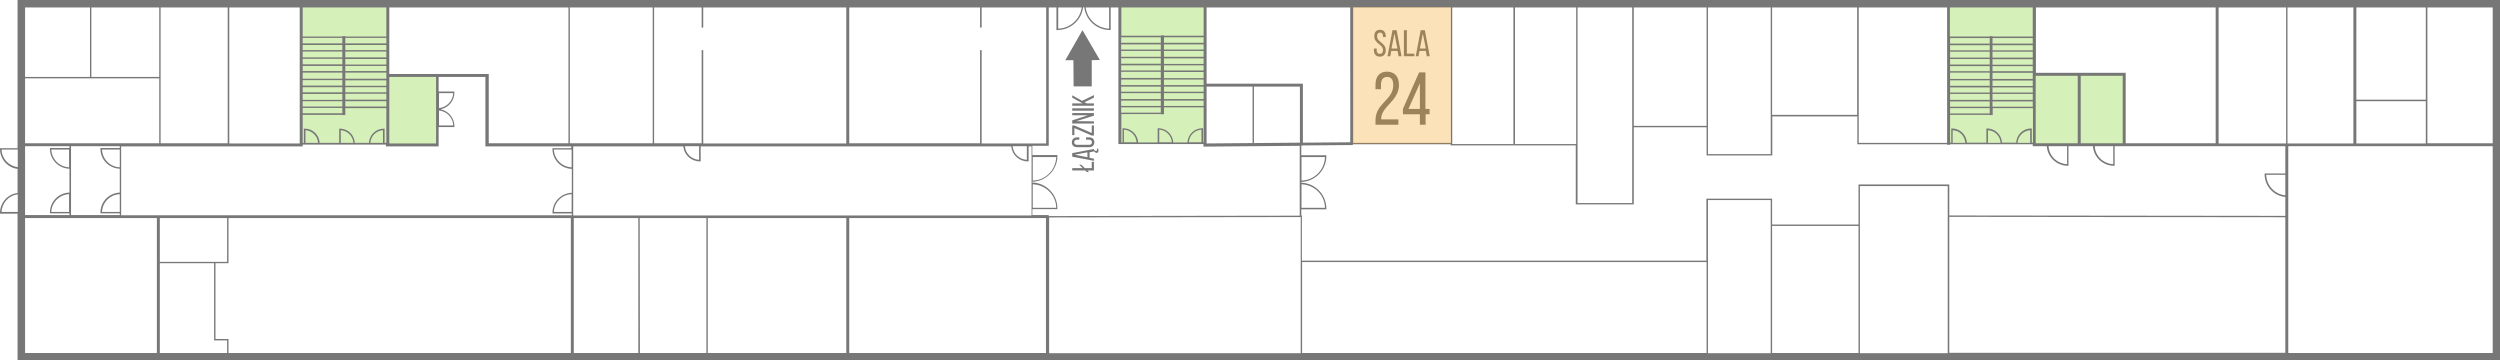 <?xml version="1.0" encoding="utf-8"?>
<!-- Generator: Adobe Illustrator 20.0.0, SVG Export Plug-In . SVG Version: 6.00 Build 0)  -->
<svg version="1.1" id="Warstwa_1" xmlns="http://www.w3.org/2000/svg" xmlns:xlink="http://www.w3.org/1999/xlink" x="0px" y="0px"
	 viewBox="0 0 1267 182.7" style="enable-background:new 0 0 1267 182.7;" xml:space="preserve">
<style type="text/css">.wireColor{fill: #777777;}.nofloorColor{fill: #F2F2F2;}.arrowColor{fill: #EA5906;}.eventColor{opacity: 0.3; fill: #F59E16; transition: 1s fill;}.wcColor{opacity: 0.3; fill: #3693B2;}.stairsColor{opacity: 0.3; fill: #73cc15;}.transparentObject{fill: 0;}.riverColor{fill: #B9DDEF;}.mapElements{fill: #E2E2E2;}.tramColor{fill: #73CC15;}.mapArrows{fill: #BFBFBF;}.buildingFill{fill: #E5E5E5;}.eventColor.active{opacity: 0.3; fill: red; -webkit-animation: alertOpacity 2s infinite alternate; animation: alertOpacity 2s infinite alternate;}@-webkit-keyframes alertOpacity{0%{opacity: 0.3;}50%{opacity: 0.5;}100%{opacity: 0.3;}}@keyframes alertOpacity{0%{opacity: 0.3;}50%{opacity: 0.5;}100%{opacity: 0.3;}}#guideSpot .eventColor.active{fill: red; opacity: 1; r: 10; transform-origin: 150px 150px; -webkit-transform-origin: 50% 50%; -webkit-animation: alertScale 2s infinite alternate; animation: alertScale 2s infinite alternate;}@-webkit-keyframes alertScale{0%{-webkit-transform: scale(1, 1);}50%{-webkit-transform: scale(2, 2);}100%{-webkit-transform: scale(1, 1);}}@keyframes alertScale{0%{transform: scale(1, 1);}50%{transform: scale(2, 2);}100%{transform: scale(1, 1);}}</style>
<g id="description">
	<g>
		<path class="wireColor" d="M702.3,18.4v0.4h-1.4v-0.4c0-1.2-0.5-1.9-1.5-1.9s-1.5,0.7-1.5,1.9c0,3,4.4,3.3,4.4,7c0,2-1,3.3-3,3.3
			s-3-1.3-3-3.3v-0.8h1.4v0.8c0,1.2,0.5,1.9,1.6,1.9s1.6-0.7,1.6-1.9c0-3-4.4-3.2-4.4-7c0-2,0.9-3.3,2.9-3.3
			C701.3,15.1,702.3,16.4,702.3,18.4z"/>
		<path class="wireColor" d="M705.1,25.8l-0.5,2.7h-1.4l2.5-13.2h2.1l2.5,13.2h-1.5l-0.5-2.7H705.1z M705.2,24.6h3l-1.5-7.6L705.2,24.6z"
			/>
		<path class="wireColor" d="M711.5,28.5V15.3h1.5v11.9h3.8v1.3H711.5z"/>
		<path class="wireColor" d="M719.4,25.8l-0.5,2.7h-1.4l2.5-13.2h2.1l2.5,13.2h-1.5l-0.5-2.7H719.4z M719.6,24.6h3l-1.5-7.6L719.6,24.6z"
			/>
		<path class="wireColor" d="M709,43.1c0,8-9,10.9-9,17v0.4h8.7v2.7h-11.6v-2.3c0-8.6,9-10.2,9-17.7c0-2.7-0.9-4.2-3.1-4.2
			c-2.2,0-3.1,1.6-3.1,3.9v2.3h-2.8V43c0-4.1,1.9-6.7,5.9-6.7C707.1,36.4,709,39.1,709,43.1z"/>
		<path class="wireColor" d="M722.5,57.9v5.3h-2.9v-5.3H711v-2.7l8.2-18.5h3.2v18.5h2.1v2.7H722.5z M713.8,55.2h5.8v-13L713.8,55.2z"/>
	</g>
	<g>
		<path class="wireColor" d="M549.8,85.2h3.5V82h1.1v4.4h-3.3l0.8,0.8h-1.1l-0.8-0.8h-6.6v-1.2h5.3l-1.8-1.7h1.1L549.8,85.2z"/>
		<path class="wireColor" d="M554.4,75.9c0.3,0.4,0.8,0.6,1.1,0.6s0.5-0.3,0.5-0.6c0-0.3-0.1-0.5-0.1-0.6h0.6c0.1,0.3,0.2,0.6,0.2,1
			c0,0.7-0.3,1.2-0.9,1.2c-0.4,0-0.9-0.3-1.3-0.8l-2.3,0.5V80l2.2,0.4v1.1l-11-2.1v-1.8l11-2.1V75.9z M551.1,79.7v-2.5l-6.4,1.2
			L551.1,79.7z"/>
		<path class="wireColor" d="M546,69.6h1v1.2h-1c-1,0-1.6,0.4-1.6,1.3s0.6,1.3,1.6,1.3h5.8c1,0,1.6-0.4,1.6-1.3s-0.6-1.3-1.6-1.3h-1.4
			v-1.2h1.4c1.7,0,2.8,0.8,2.8,2.5s-1.1,2.5-2.8,2.5H546c-1.7,0-2.8-0.8-2.8-2.5C543.3,70.4,544.4,69.6,546,69.6z"/>
		<path class="wireColor" d="M554.4,63.7v5h-1.1l-8.8-3.8v3.6h-1.1v-4.9h1.1l8.8,3.8v-3.8h1.1V63.7z"/>
		<path class="wireColor" d="M554.4,61.5v1.1h-11V61l8-2.6h-8v-1.1h11v1.3l-8.9,2.8L554.4,61.5L554.4,61.5z"/>
		<path class="wireColor" d="M543.4,54.9h11v1.2h-11V54.9z"/>
		<path class="wireColor" d="M549.6,51.8l1.1,0.6h3.7v1.2h-11v-1.2h5.3l-5.3-2.9v-1.2l5,2.8l6-2.9v1.3L549.6,51.8z"/>
	</g>
	<g id="arrowBM">
		<polygon class="wireColor" points="548.6,15.3 539.9,30.5 544,30.5 544.1,43.8 553.3,43.8 553.3,30.5 557.4,30.4 		"/>
	</g>
</g>
<g id="hotSpot">
	<rect x="152.6" y="3.1" class="stairsColor" width="43.9" height="69.8"/>
	<rect x="567.1" y="3.1" class="stairsColor" width="43.9" height="69.8"/>
	<rect x="987.1" y="3.1" class="stairsColor" width="43.9" height="69.8"/>
	<rect x="1031" y="37.6" class="stairsColor" width="45.5" height="35.8"/>
	<rect x="196.5" y="38.2" class="stairsColor" width="25.2" height="35.2"/>
</g>
<g id="wire">
	<path class="wireColor" d="M8.9,0v75.1H0v0.4c0,5.2,3.9,9.5,8.9,10.1v12.2c-5,0.6-8.9,4.9-8.9,10.1v0.4h8.9v74.6H1267V0H8.9z
		 M1263.3,72.6h-33.1V3.8h33.1V72.6z M12.7,74.1h22.5V75h-9.9v0.4c0,5.5,4.4,10,9.9,10.1v12.1c-5.5,0.1-9.9,4.6-9.9,10.1v0.4h9.9
		v0.9H12.7V74.1z M356.4,14V3.8h72.5v68.9h-72.5V25.4h-0.8v47.2h-24.1V3.8h24.1V14H356.4z M497.5,14V3.8h32.7v68.9h-32.7V25.4h-0.8
		v47.2h-66.3V3.8h66.3V14H497.5z M548.2,3.8c-0.8,5.9-5.8,10.6-11.9,10.7V3.8H548.2z M535.9,15.2c6.7,0,12.2-5,13-11.5h0.6
		c0.8,6.5,6.3,11.5,13,11.5h0.4V3.8h3.9V73h1.5l0,0h0.6h7.9h9.9h7.9h7.1h7.9h0.3v1.3l48.8-0.4V74l0,0v4.9v13.5v0.3v13.5v3.1
		l-127.2,0.2V109h-8.3v-3h12.7v-0.4c0-7.1-5.7-12.9-12.7-13.1v-0.4c7-0.2,12.7-6,12.7-13.1v-0.4h-12.7v-4.7h8.3V3.8h3.9v11.5h0.5
		L535.9,15.2L535.9,15.2z M562.1,3.8v10.7C556,14.3,551,9.7,550.2,3.8H562.1z M767.8,72.9V3.8h31V73H736V3.8h31V73L767.8,72.9
		L767.8,72.9z M941.9,93.5v20.3h-43.8v-13.1h-33.3v31.4h-205v-22.9h-0.3v-3.1h12.7v-0.4c0-7.1-5.7-12.9-12.7-13.1v-0.4
		c7-0.2,12.7-6,12.7-13.1v-0.4h-12.7v-4.9h0.7v-0.1l25.3-0.2v-0.2h0.2v-0.2h49.5v0.6h63.4v29.9H828V64.5h36.9v14.3h33.3V59h43.1
		v14.1h45.5v0.3h1.5v-0.3h0.6h7.9h9.9h7.9h7.1h7.9h0.6v1h7.1c0.4,5.5,5,9.9,10.6,9.9h0.4v-9.9h12.4c0.4,5.5,5,9.9,10.6,9.9h0.4v-9.9
		h86.5v13.8h-10.5v0.4c0,6,4.6,11,10.5,11.5v9.6l-170.3-0.2V93.5H941.9z M659.6,79.6h11.9c-0.2,6.5-5.4,11.8-11.9,11.9V79.6z
		 M659.6,93.4c6.5,0.2,11.8,5.4,11.9,11.9h-11.9V93.4z M610,72.1h-0.3V65h-0.4c-4,0-7.3,3.2-7.5,7.2h-7.2c-0.2-4-3.5-7.2-7.5-7.2
		h-0.4v7.2h-9.9c-0.2-4-3.5-7.2-7.5-7.2h-0.4v7.2h-0.6V57.8h20.1v0.1h1.5v-3.5H610V72.1z M608.9,72.1h-6.4c0.2-3.5,3-6.2,6.4-6.4
		V72.1z M593.9,72.1h-6.4v-6.4C590.9,65.9,593.7,68.7,593.9,72.1z M576,72.1h-6.4v-6.4C573.1,65.9,575.8,68.7,576,72.1z M568.2,18.9
		h20.1v2.8h-20.1V18.9z M610,39.6h-20.1v-3.1H610V39.6z M610,35.7h-20.1v-2.6H610V35.7z M610,32.4h-20.1v-2.8H610V32.4z M610,28.8
		h-20.1v-3H610V28.8z M610,25.1h-20.1v-2.6H610V25.1z M589.9,40.3H610v2.8h-20.1V40.3z M610,21.7h-20.1v-2.8H610V21.7z M568.2,22.5
		h20.1v2.6h-20.1V22.5z M568.2,25.8h20.1v3h-20.1V25.8z M568.2,29.5h20.1v2.8h-20.1V29.5z M568.2,33.1h20.1v2.6h-20.1V33.1z
		 M568.2,36.4h20.1v3.1h-20.1V36.4z M568.2,40.3h20.1v2.8h-20.1V40.3z M568.2,43.9h20.1v2.6h-20.1V43.9z M568.2,47.2h20.1v3h-20.1
		V47.2z M568.2,51h20.1v2.7h-20.1V51z M568.2,54.4h20.1v2.7h-20.1V54.4z M610,53.7h-20.1V51H610V53.7z M610,50.2h-20.1v-3H610V50.2z
		 M610,46.5h-20.1v-2.6H610V46.5z M611.5,43.9h23.3v28.6l-23.3,0.2V43.9z M635.5,43.9h23.3v28.4l-23.3,0.2V43.9z M988.3,19.3h20.1
		v2.8h-20.1V19.3z M1030.2,54.1h-20.4v-2.7h20.4V54.1z M1030.2,50.6h-20.4v-3h20.4V50.6z M1030.2,46.9h-20.4v-2.6h20.4V46.9z
		 M1030.2,43.6h-20.4v-2.8h20.4V43.6z M1030.2,40h-20.4v-3.1h20.4V40z M1030.2,36.1h-20.4v-2.6h20.4V36.1z M1030.2,32.8h-20.4V30
		h20.4V32.8z M1030.2,29.2h-20.4v-3h20.4V29.2z M1030.2,25.5h-20.4v-2.6h20.4V25.5z M1030.2,22.1h-20.4v-2.8h20.4V22.1z M988.3,22.9
		h20.1v2.6h-20.1V22.9z M988.3,26.2h20.1v3h-20.1V26.2z M988.3,29.9h20.1v2.8h-20.1V29.9z M988.3,33.5h20.1v2.6h-20.1V33.5z
		 M988.3,36.8h20.1V40h-20.1V36.8z M988.3,40.7h20.1v2.8h-20.1V40.7z M988.3,44.3h20.1v2.6h-20.1V44.3z M988.3,47.6h20.1v3h-20.1
		V47.6z M988.3,51.4h20.1v2.7h-20.1V51.4z M988.3,54.8h20.1v2.7h-20.1V54.8z M988.3,58.2h20.1v0.1h1.5v-3.5h20.4v17.5h-0.6v-7.2
		h-0.4c-4,0-7.3,3.2-7.5,7.2h-7.2c-0.2-4-3.5-7.2-7.5-7.2h-0.4v7.2h-9.9c-0.2-4-3.5-7.2-7.5-7.2h-0.4v7.2h-0.6L988.3,58.2
		L988.3,58.2z M1028.9,72.4h-6.4c0.2-3.5,3-6.2,6.4-6.4V72.4z M1013.9,72.4h-6.4V66C1010.9,66.1,1013.7,68.9,1013.9,72.4z M996,72.4
		h-6.4V66C993.1,66.1,995.8,68.9,996,72.4z M1075.8,72.6h-21.3V38.4h21.3V72.6z M1071,74.1v9.1c-5-0.2-9.1-4.1-9.4-9.1H1071z
		 M1053,72.6h-21.3V38.4h21.3V72.6z M1047.6,74.1v9.1c-5-0.2-9.1-4.1-9.4-9.1H1047.6z M1158.2,99c-5.3-0.5-9.5-4.9-9.7-10.4h9.7V99z
		 M1124.4,72.6V3.8h34.2v68.9h-34.2V72.6z M1122.9,72.6h-45.6V36.9h-45.5V3.8h91.1V72.6z M1030.2,18.5h-20.4v-0.2h-1.5v0.2h-20.1
		V3.8h42V18.5z M986.8,72.4H942V3.8h44.8V72.4z M941.2,58.2h-43.1V3.8h43.1V58.2z M897.4,58.2v0.4v19.5h-31.8V3.8h31.8V58.2z
		 M864.9,63.8H828v-60h36.9V63.8z M827.2,64.1v0.4v38.4h-27.7V3.8h27.7V64.1z M735.3,72.4h-49.5V3.8h49.5V72.4z M684.3,72.1l-24,0.2
		V42.4h-48.8V3.8h72.8V72.1z M610,18.1h-20.1v-0.2h-1.5v0.2h-20.1V3.8H610V18.1z M290.5,109v-0.9V97.6v-12V75.1v-0.9h55.8
		c0.4,4.3,4,7.6,8.4,7.6h0.4v-7.6h157.4c0.4,4.3,4,7.6,8.4,7.6h0.4v-7.6h1.5v4.7v13.5v0.3v13.5v3H290.5V109z M289.7,107.4h-9
		c0.2-4.9,4.1-8.8,9-9V107.4z M289.7,84.8c-4.9-0.2-8.8-4.1-9-9h9V84.8z M354.3,74.1V81c-3.8-0.2-6.9-3.1-7.2-6.9H354.3z
		 M520.4,74.1V81c-3.8-0.2-6.9-3.1-7.2-6.9H520.4z M523.4,79.6h11.9c-0.2,6.5-5.4,11.8-11.9,11.9V79.6z M523.4,93.4
		c6.5,0.2,11.8,5.4,11.9,11.9h-11.9V93.4z M330.8,72.6h-42V3.8h42V72.6z M288.1,72.6h-40.4V37.5h-50.4V3.8h90.8L288.1,72.6
		L288.1,72.6z M222.5,56c3.9,0.4,7.1,3.6,7.2,7.6h-7.2V56z M222.5,47.2h7.2c-0.2,4-3.3,7.2-7.2,7.6V47.2z M197.3,39H221v33.7h-23.7
		V39z M195.8,72.4h-0.9v-7.2h-0.4c-4,0-7.3,3.2-7.5,7.2h-7.2c-0.2-4-3.5-7.2-7.5-7.2h-0.4v7.2H162c-0.2-4-3.5-7.2-7.5-7.2H154v7.2
		h-0.6V58.2h20.1v0.1h1.5v-3.5h20.8V72.4z M194.1,72.4h-6.4c0.2-3.5,3-6.2,6.4-6.4V72.4z M179.1,72.4h-6.4V66
		C176.1,66.2,178.9,69,179.1,72.4z M161.2,72.4h-6.4V66C158.2,66.2,161,69,161.2,72.4z M153.4,19.2h20.1V22h-20.1V19.2z M153.4,22.8
		h20.1v2.6h-20.1V22.8z M153.4,26.1h20.1v3h-20.1V26.1z M153.4,29.8h20.1v2.8h-20.1V29.8z M153.4,33.4h20.1V36h-20.1V33.4z
		 M153.4,36.8h20.1v3.1h-20.1V36.8z M153.4,40.6h20.1v2.8h-20.1V40.6z M153.4,44.2h20.1v2.6h-20.1V44.2z M153.4,47.6h20.1v3h-20.1
		V47.6z M153.4,51.3h20.1V54h-20.1V51.3z M153.4,54.7h20.1v2.7h-20.1V54.7z M195.8,54H175v-2.7h20.8V54z M195.8,50.5H175v-3h20.8
		V50.5z M195.8,46.8H175v-2.6h20.8V46.8z M195.8,43.5H175v-2.8h20.8V43.5z M195.8,39.9H175v-3.1h20.8V39.9z M195.8,36H175v-2.6h20.8
		V36z M195.8,32.7H175v-2.8h20.8V32.7z M195.8,29.1H175v-3h20.8V29.1z M195.8,25.4H175v-2.6h20.8V25.4z M195.8,22H175v-2.8h20.8V22z
		 M195.8,18.5H175v-0.2h-1.5v0.2h-20.1V3.8h42.4L195.8,18.5L195.8,18.5z M115.4,72.6h-34V3.8h34V72.6z M116.2,3.8h35.7v68.9h-35.7
		V3.8z M80.7,39H46.3V3.8h34.4V39z M80.7,39.7v32.9h-68V39.7H80.7z M35,75.8v9c-4.9-0.2-8.8-4.1-9-9H35z M35,98.4v9h-9
		C26.2,102.5,30.2,98.6,35,98.4z M36,74.1h24.7V75h-9.8v0.4c0,5.5,4.3,9.9,9.8,10.1v12.1c-5.4,0.2-9.8,4.6-9.8,10.1v0.4h9.8v0.9H36
		V74.1z M60.7,107.4h-9c0.2-4.9,4.1-8.8,9-9V107.4z M60.7,84.8c-4.9-0.2-8.8-4.1-9-9h9V84.8z M61.4,108.1V97.6v-12V75.1v-0.9h92
		v-0.9h0.6h7.9h9.9h7.9h7.1h7.9h0.9v0.9h26.7v-9.8h8V64c0-4.2-3-7.8-7-8.6c4-0.8,7-4.3,7-8.6v-0.4h-8V39H246v35.2h43.5v0.9H280v0.4
		c0,5.5,4.3,9.9,9.8,10.1v12.1c-5.4,0.2-9.8,4.6-9.8,10.1v0.4h9.8v0.9h-0.4h-228C61.4,109.1,61.4,108.1,61.4,108.1z M115.1,110.5
		v22.2H81v-22.2H115.1z M81,133.4h27.5v39.1h6.6v6.4H81V133.4z M109.2,171.8v-38.4h6.6v-22.9h173.5v68.4H115.8v-7.1L109.2,171.8
		L109.2,171.8z M290.8,110.5h32.7v68.4h-32.7V110.5z M324.2,110.5H358v68.4h-33.7L324.2,110.5L324.2,110.5z M358.7,110.5h70.2v68.4
		h-70.2V110.5z M430.4,110.5h99.7v68.4h-99.7L430.4,110.5L430.4,110.5z M531.7,110.2l127.5-0.2v69H531.7V110.2z M659.9,132.8h205
		v46.1h-205V132.8z M865.6,101.4h31.8v12.4v0.4V179h-31.8V101.4z M898.1,114.5h43.8v64.4h-43.8V114.5z M942.6,94.3h44.5v15.3v0.4v69
		h-44.5V94.3z M987.9,109.9l170.3,0.2v68.7H987.9V109.9z M1159.3,72.6V3.8h33.4v68.9h-33.4V72.6z M1229.4,50.5h-35.2V3.8h35.2V50.5z
		 M1194.2,51.3h35.2v21.4h-35.2V51.3z M45.6,3.8V39H12.7V3.8H45.6z M0.8,75.8H9v8.9C4.5,84.2,0.9,80.4,0.8,75.8z M0.8,107.4
		C1,102.8,4.5,99,9,98.5v8.9H0.8z M12.7,110.5h66.8v68.4H12.7V110.5z M1159.7,178.9V74.1h103.6v104.8H1159.7z"/>
</g>
<g id="eventSpot">
	<rect id="sala24" x="685.6" y="3.6" class="eventColor" width="49.7" height="69.2"/>
</g>
</svg>
